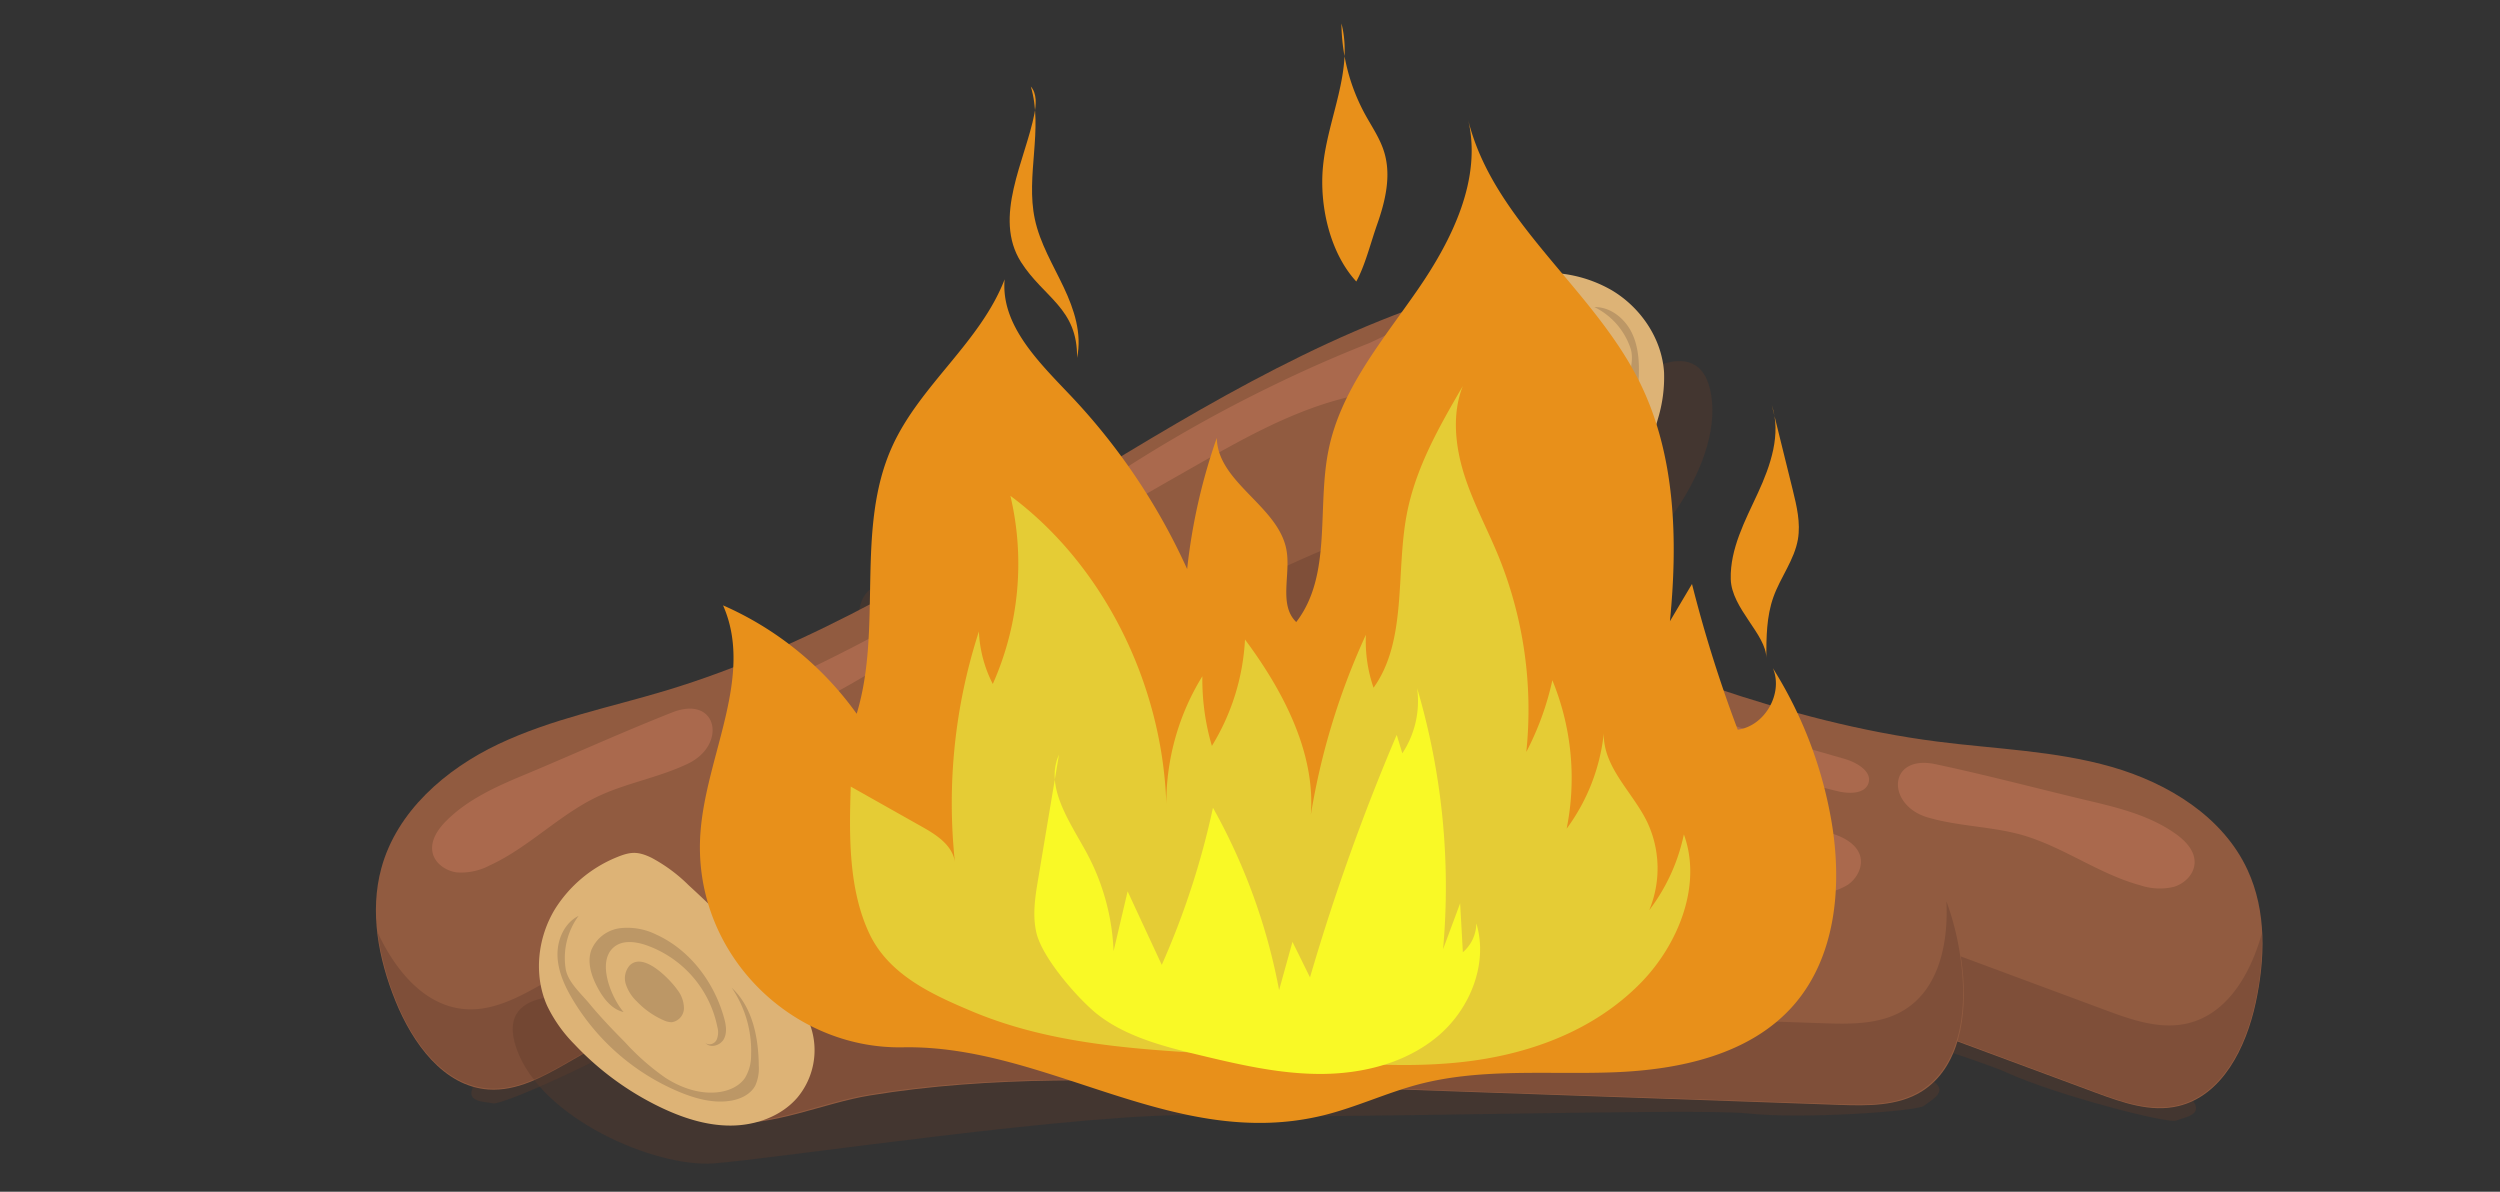 <svg xmlns="http://www.w3.org/2000/svg" viewBox="0 0 624.5 297.69"><rect x="0" y="0" width="624.5" height="297.69" fill="#333333" stroke="none"/><defs><style>.cls-1{fill:#603b2c;opacity:0.36;}.cls-2{fill:#915b40;}.cls-3{fill:#7f4f39;}.cls-4{fill:#ddb376;}.cls-5{fill:#bc9766;}.cls-6{fill:#aa694d;}.cls-7{fill:none;}.cls-8{fill:#e8901a;}.cls-9{fill:#e5cc35;}.cls-10{fill:#f9f926;}</style></defs><title>자산 4</title><g id="레이어_2" data-name="레이어 2"><g id="Layer_1" data-name="Layer 1"><path class="cls-1" d="M236.75,150s-22.62-12.93-22.34,5.6,23.44,39.11,37.68,42.74,93.84,17.35,119.74,27.14S489,262.32,501.27,267.93s40.3,12.84,42.33,12,6.83-1.35,4.21-5S236.75,150,236.75,150Z"/><path class="cls-2" d="M383,220.84,523.61,273c6.61,2.45,13.7,4.94,20.55,3.3,11-2.62,16.9-14.63,19.3-25.69s2.74-23-2-33.25c-6.13-13.33-19.86-21.75-34-25.8s-28.94-4.44-43.49-6.31c-76-9.75-143.08-59.11-219.4-66.37-6.8-.65-13.9-.91-20.22,1.7-14.51,6-19.3,25.68-13.43,40.24,4.62,11.49,15.82,23.7,27.33,28.72,10.72,4.68,24.65,3,36.15,4.86C325,199.33,354.15,210.13,383,220.84Z"/><path class="cls-3" d="M563.35,250.41A68.34,68.34,0,0,0,565,233.19c-2.8,10.06-8.57,20.07-18.5,22.44-6.85,1.64-14-.85-20.55-3.3L385.35,200.14c-28.85-10.71-58-21.5-88.55-26.4-11.49-1.85-25.42-.19-36.14-4.87-11.51-5-22.71-17.23-27.34-28.71a34.39,34.39,0,0,1-1.91-6.81,35.68,35.68,0,0,0-.55,27.27c4.63,11.49,15.82,23.7,27.33,28.72,10.72,4.68,24.65,3,36.15,4.86,30.51,4.9,59.69,15.7,88.55,26.41l140.6,52.18c6.61,2.45,13.7,4.94,20.55,3.31C555.05,273.47,560.94,261.46,563.35,250.41Z"/><path class="cls-4" d="M234.6,125.47c-6.46,5.45-10.4,14-9.54,22.42a35.53,35.53,0,0,0,3.42,11.21,72.7,72.7,0,0,0,15.27,21.56c4.43,4.31,9.53,8.12,15.4,10.05s12.62,1.8,17.94-1.35a18.48,18.48,0,0,0,8.81-15.67c0-4.43-1.58-8.7-3.24-12.82a267.3,267.3,0,0,0-14.59-30.5,39.47,39.47,0,0,0-6.62-9.41c-2.84-2.75-4.62-3.14-8.51-2.8A32.94,32.94,0,0,0,234.6,125.47Z"/><path class="cls-5" d="M247.86,144.74a4.86,4.86,0,0,0-2.49,4.19,10.38,10.38,0,0,0,1.25,4.91,20.68,20.68,0,0,0,4.9,6.6,4.65,4.65,0,0,0,1.75,1.09,3.57,3.57,0,0,0,4-2.32,7.64,7.64,0,0,0-.11-5C256.23,151.2,252.21,142.64,247.86,144.74Z"/><path class="cls-5" d="M245.64,139.13c2.53-.92,5.32.39,7.48,2a27.34,27.34,0,0,1,10.6,25.14,4.8,4.8,0,0,1-1.23,3c-.83.75-2.38.75-2.86-.25.61,1.77,3.32,1.89,4.68.6s1.65-3.32,1.74-5.19c.41-9.12-2.77-18.57-9.44-24.81a16.19,16.19,0,0,0-8.21-4.46,9,9,0,0,0-8.52,3c-2,2.6-2,6.23-1.42,9.47.52,3,1.64,6.15,4.22,7.73C240.93,151.07,240.12,141.13,245.64,139.13Z"/><path class="cls-5" d="M240.61,162.54a60.21,60.21,0,0,0,6.84,11.7c2.84,3.52,6.62,6.47,11,7.48,2.63.6,5.6.43,7.75-1.2a10.81,10.81,0,0,0,3.26-4.93,28,28,0,0,0,.71-17.51c3.39,6.18,2.46,13.85.29,20.56a10.36,10.36,0,0,1-2.39,4.48c-1.88,1.79-4.77,2.08-7.33,1.62-4.25-.78-8-3.3-11.25-6.13a56.46,56.46,0,0,1-18-30.37c-.83-3.82-1.25-7.87-.08-11.61s4.22-7.09,8.09-7.64a17.72,17.72,0,0,0-7.24,11.58c-.52,3.27,1.73,7.08,2.9,10.09C236.82,154.71,238.71,158.63,240.61,162.54Z"/><path class="cls-6" d="M275.54,125.35c-1.44,1.6-1.22,4.2,0,6a13.19,13.19,0,0,0,5,4,43.57,43.57,0,0,0,8.37,3.6c5.75,1.69,11.84,1.67,17.8,2.3,13.2,1.4,25.82,6,38.28,10.6,11.31,4.15,22.62,8.31,33.7,13,26.69,11.37,52.22,26.08,80.43,32.81,2.87.69,6.85.68,7.66-2.14s-2.86-5-5.83-5.9c-16.09-4.62-32.23-9.23-47.64-15.75-13.29-5.62-25.94-12.62-39-18.83a357,357,0,0,0-51.23-19.7q-13.05-3.9-26.36-6.79C293.26,127.82,278.09,122.52,275.54,125.35Z"/><path class="cls-6" d="M482.18,204.37c7.55,2.1,15.57,2.1,23.11,4.26,10.25,3,19.09,9.74,29.39,12.53a15.27,15.27,0,0,0,8.33.38c2.69-.8,5.1-3.14,5.2-6,.11-3-2.23-5.45-4.65-7.19-6.52-4.68-14.55-6.62-22.37-8.46-12.57-3-25.1-6.32-37.72-9C471.34,188.33,471.07,201.61,482.18,204.37Z"/><path class="cls-1" d="M404.49,97s20.19-16.47,23,1.84-16.69,42.44-30.14,48.35-89.72,32.54-113.66,46.45S174.12,249.27,163,256.83s-37.65,19.28-39.79,18.8-7-.21-5-4.2S404.49,97,404.49,97Z"/><path class="cls-2" d="M271.87,190.94,141.75,265.52c-6.11,3.5-12.7,7.12-19.73,6.64C110.74,271.38,103,260.5,98.76,250s-6.47-22.22-3.5-33.13c3.85-14.15,16-24.72,29.26-31s27.82-9.15,41.86-13.38C239.79,150.35,297.8,90.64,371.89,71c6.6-1.76,13.56-3.19,20.22-1.65,15.3,3.51,23.26,22.16,19.87,37.49-2.68,12.09-11.72,26-22.24,32.82-9.81,6.38-23.82,7-34.86,10.73C325.58,160.19,298.58,175.64,271.87,190.94Z"/><path class="cls-3" d="M98.84,249.74A68.24,68.24,0,0,1,94.37,233c4.42,9.46,11.75,18.39,21.94,19.09,7,.49,13.61-3.13,19.73-6.63l130.11-74.58c26.71-15.3,53.72-30.75,83-40.6,11-3.71,25-4.36,34.86-10.73,10.53-6.85,19.56-20.73,22.24-32.82a33,33,0,0,0,.77-7,35.66,35.66,0,0,1,5,26.81c-2.68,12.09-11.72,26-22.25,32.82-9.8,6.38-23.81,7-34.85,10.73-29.3,9.85-56.3,25.3-83,40.61L141.83,265.27c-6.11,3.5-12.7,7.12-19.73,6.64C110.81,271.13,103,260.25,98.84,249.74Z"/><path class="cls-4" d="M402.59,72.49C409.86,76.8,415.15,84.6,415.68,93a35.54,35.54,0,0,1-1.53,11.62,72.88,72.88,0,0,1-11.52,23.78c-3.66,5-8.06,9.57-13.54,12.44s-12.15,3.85-17.92,1.61a18.48,18.48,0,0,1-11.26-14c-.72-4.38.13-8.85,1.09-13.18a266.09,266.09,0,0,1,9.38-32.49,39.82,39.82,0,0,1,5-10.37c2.36-3.18,4-3.85,7.94-4.15A32.79,32.79,0,0,1,402.59,72.49Z"/><path class="cls-5" d="M392.68,93.67a4.87,4.87,0,0,1,3.14,3.73,10.33,10.33,0,0,1-.43,5,20.6,20.6,0,0,1-3.74,7.32,4.81,4.81,0,0,1-1.55,1.36,3.57,3.57,0,0,1-4.32-1.63,7.62,7.62,0,0,1-.7-4.92C385.48,101.42,388,92.31,392.68,93.67Z"/><path class="cls-5" d="M394,87.77c-2.65-.49-5.19,1.26-7.06,3.2a27.36,27.36,0,0,0-6.32,26.54,4.84,4.84,0,0,0,1.71,2.77c.94.6,2.47.35,2.78-.71-.31,1.84-3,2.41-4.52,1.36s-2.18-3-2.57-4.83c-1.9-8.94-.32-18.79,5.23-26a16.22,16.22,0,0,1,7.37-5.75,9,9,0,0,1,8.9,1.53c2.4,2.25,3,5.82,2.95,9.11,0,3-.6,6.34-2.89,8.32C400.55,98.77,399.72,88.84,394,87.77Z"/><path class="cls-5" d="M402.75,110a59.57,59.57,0,0,1-4.82,12.66c-2.22,3.94-5.47,7.47-9.65,9.19-2.5,1-5.45,1.35-7.84.09a10.8,10.8,0,0,1-4-4.33,28.07,28.07,0,0,1-3.58-17.15c-2.33,6.66-.15,14.07,3.09,20.33a10.37,10.37,0,0,0,3.1,4c2.14,1.46,5.05,1.27,7.49.39,4.07-1.46,7.34-4.56,10.09-7.89a56.43,56.43,0,0,0,12.72-32.9c.19-3.91-.06-8-1.83-11.47s-5.32-6.3-9.24-6.21A17.76,17.76,0,0,1,407.3,87c1.05,3.15-.54,7.27-1.2,10.44C405.21,101.69,404,105.87,402.75,110Z"/><path class="cls-6" d="M362.19,79.09c1.68,1.34,1.89,3.94,1,5.91A13.24,13.24,0,0,1,359,89.76a44.37,44.37,0,0,1-7.66,4.92c-5.4,2.62-11.41,3.6-17.18,5.2-12.79,3.55-24.48,10.18-36,16.74-10.47,5.95-20.95,11.91-31.1,18.39-24.46,15.6-47.23,34.31-74,45.59-2.71,1.14-6.63,1.79-7.9-.87s2-5.44,4.78-6.77c15.11-7.2,30.27-14.4,44.4-23.36,12.19-7.73,23.52-16.71,35.34-25A355.71,355.71,0,0,1,317,96.77q12.23-6,24.88-11C345.11,84.44,359.2,76.72,362.19,79.09Z"/><path class="cls-6" d="M171.34,191c-7.11,3.31-15,4.63-22.09,8-9.63,4.59-17.24,12.74-26.94,17.19a15.28,15.28,0,0,1-8.15,1.74c-2.79-.35-5.55-2.26-6.11-5-.59-2.92,1.3-5.75,3.4-7.85,5.66-5.69,13.27-8.93,20.68-12,11.91-5,23.72-10.36,35.73-15.09C179.39,173.38,181.84,186.44,171.34,191Z"/><path class="cls-1" d="M148.45,249.58s-25.54-5.14-19.44,12.35,34.57,29.73,49.23,28.69,94.52-13.11,122.19-12,122.84-1.94,136.23-.47,42.3-.52,44-1.94,6.05-3.44,2.42-6S148.45,249.58,148.45,249.58Z"/><path class="cls-2" d="M309.59,270.75,459.47,276c7,.24,14.56.37,20.55-3.34,9.62-6,11.43-19.22,10.22-30.47s-4.65-22.67-12.36-30.93c-10-10.71-25.7-14.38-40.36-13.77s-28.87,4.9-43.27,7.71c-75.24,14.71-154.41-11-229.13,6.16-6.66,1.53-13.48,3.52-18.65,8-11.89,10.26-10.23,30.46-.07,42.44,8,9.44,22.49,17.5,35,18.64,11.65,1.06,24.35-4.91,35.84-6.78C247.73,268.63,278.83,269.68,309.59,270.75Z"/><path class="cls-3" d="M490.05,242a68.09,68.09,0,0,0-3.84-16.86c.51,10.43-1.81,21.75-10.48,27.12-6,3.72-13.51,3.59-20.55,3.34l-149.89-5.2c-30.76-1.07-61.85-2.12-92.36,2.84-11.49,1.88-24.19,7.84-35.83,6.78-12.51-1.14-27-9.2-35-18.64a33.4,33.4,0,0,1-4-5.85,35.6,35.6,0,0,0,8.07,26.05c8,9.44,22.48,17.5,35,18.64,11.64,1.06,24.34-4.91,35.83-6.78,30.51-5,61.6-3.91,92.36-2.84l149.89,5.2c7,.25,14.55.38,20.54-3.34C489.45,266.48,491.26,253.22,490.05,242Z"/><path class="cls-4" d="M138.69,227c-4.42,7.2-5.45,16.57-2,24.28a35.53,35.53,0,0,0,6.78,9.56,72.92,72.92,0,0,0,21.29,15.65c5.56,2.69,11.6,4.7,17.78,4.68s12.55-2.27,16.6-6.94a18.47,18.47,0,0,0,3.42-17.64c-1.4-4.21-4.24-7.76-7.11-11.15A268.37,268.37,0,0,0,172,221.11a39.66,39.66,0,0,0-9.25-6.84c-3.57-1.72-5.37-1.52-9,0A32.89,32.89,0,0,0,138.69,227Z"/><path class="cls-5" d="M157.34,241.12a4.85,4.85,0,0,0-1,4.76,10.33,10.33,0,0,0,2.73,4.27,20.77,20.77,0,0,0,6.72,4.72,4.75,4.75,0,0,0,2,.48,3.57,3.57,0,0,0,3.06-3.46,7.62,7.62,0,0,0-1.68-4.68C167.33,244.61,160.81,237.76,157.34,241.12Z"/><path class="cls-5" d="M153.47,236.5c2.11-1.67,5.17-1.31,7.73-.47a27.38,27.38,0,0,1,18,20.52,4.79,4.79,0,0,1-.22,3.26c-.54,1-2,1.45-2.79.66,1.14,1.48,3.75.74,4.63-.91s.53-3.67,0-5.47c-2.49-8.79-8.48-16.76-16.78-20.58a16.2,16.2,0,0,0-9.2-1.64,9,9,0,0,0-7.15,5.51c-1.08,3.11.08,6.54,1.64,9.43,1.44,2.67,3.49,5.32,6.44,6C152.76,249.31,148.86,240.13,153.47,236.5Z"/><path class="cls-5" d="M156.08,260.3a60,60,0,0,0,10.17,8.95c3.81,2.45,8.32,4.05,12.83,3.62,2.69-.26,5.45-1.35,7-3.58a10.76,10.76,0,0,0,1.54-5.71,27.94,27.94,0,0,0-4.84-16.84c5.17,4.8,6.7,12.37,6.76,19.42a10.47,10.47,0,0,1-.86,5c-1.22,2.3-3.87,3.49-6.45,3.85-4.28.61-8.61-.61-12.6-2.27A56.42,56.42,0,0,1,143,249.58c-2-3.37-3.67-7.08-3.74-11s1.77-8.06,5.28-9.8a17.72,17.72,0,0,0-3.23,13.27c.54,3.27,3.87,6.18,5.93,8.67C150,254.07,153,257.19,156.08,260.3Z"/><path class="cls-6" d="M177.5,214c-.86,2,.17,4.37,1.85,5.71a13.16,13.16,0,0,0,6,2.22,44,44,0,0,0,9.08.78c6-.21,11.76-2.15,17.62-3.43,13-2.83,26.4-2.43,39.67-2,12,.38,24.08.76,36.09,1.75,28.9,2.38,57.78,8.29,86.67,5.79,2.93-.25,6.71-1.51,6.59-4.45-.13-3.09-4.3-3.89-7.39-3.76-16.72.69-33.49,1.4-50.18.07-14.38-1.15-28.59-3.8-42.91-5.59a356.22,356.22,0,0,0-54.83-2.55q-13.6.4-27.15,1.86C195.1,210.76,179,210.5,177.5,214Z"/><path class="cls-6" d="M398.51,223.86c7.83-.39,15.45-2.91,23.28-3.24,10.66-.44,21.19,3.22,31.84,2.63a15.34,15.34,0,0,0,8-2.26c2.3-1.62,3.84-4.59,3-7.3s-3.83-4.47-6.67-5.36c-7.66-2.38-15.9-1.69-23.9-1-12.86,1.15-25.82,1.92-38.64,3.34C383.17,212.05,387.11,224.74,398.51,223.86Z"/><rect class="cls-7" width="624.5" height="297.69"/><path class="cls-8" d="M175,207.66c1.51-19.18,13.39-38.85,5.62-56.44A81.06,81.06,0,0,1,214,178.3c6.56-21.6-.45-46.18,8.86-66.74,6.94-15.35,22-26,28.1-41.78-1,11.41,8.48,20.61,16.36,28.92a157.37,157.37,0,0,1,29.23,43.45,146.48,146.48,0,0,1,7.4-32.75c.25,11.31,15.64,17.07,17.45,28.23,1,6.07-2,13.5,2.4,17.76,9-11.69,5.13-28.42,8.05-42.88,3-15.07,13.45-27.37,22.19-40s16.32-28,12.63-42.88c6.14,25.62,31.11,42.12,42.85,65.71,9.08,18.24,9.62,39.56,7.63,59.84q2.75-4.65,5.51-9.3a333.07,333.07,0,0,0,11.43,36.4c6.76-.9,11.43-9.08,8.78-15.36a105.36,105.36,0,0,1,14.62,38.16c2.73,15.95,1.22,33.8-9.43,46-10.77,12.33-28.34,16.13-44.71,16.77s-33.07-1.13-48.9,3c-8,2.11-15.58,5.69-23.62,7.7-37.35,9.29-69.16-17.6-105.26-16.93C197.24,262.15,172.61,237.54,175,207.66Z"/><path class="cls-9" d="M212.52,196.49l18.18,10.25c3.52,2,7.5,4.66,7.88,9a139,139,0,0,1,5.95-58A31.7,31.7,0,0,0,248,170.86a73.92,73.92,0,0,0,4.4-47c23,17.07,37.94,46.58,38.95,77a60.36,60.36,0,0,1,9-31.93,58.92,58.92,0,0,0,2.38,17.4A56.31,56.31,0,0,0,311,159.75c10.38,13.94,19.52,31.63,15.66,49.12a175,175,0,0,1,14.54-50.3,35.88,35.88,0,0,0,1.91,13.23c8.45-11.78,5.51-28.71,8.31-43.38,2.23-11.67,8.19-22,14-32-2.76,6.93-1.92,15,.34,22.15s5.85,13.69,8.66,20.6a101.77,101.77,0,0,1,6.85,48.67,72,72,0,0,0,6.51-17.91A64.28,64.28,0,0,1,391.35,207a48.85,48.85,0,0,0,9.28-23.84c-.2,8.54,7.19,14.65,10.85,22.2a27.18,27.18,0,0,1,.5,22,47.06,47.06,0,0,0,8.65-18.93c4.67,12.76-1.51,27.58-10.67,37-12.07,12.38-28.73,18.18-45.19,19.92s-33-.21-49.53-1.35c-24.37-1.68-49.76-1.72-72.85-11.54-9.44-4-20.26-8.88-25.16-19.11C211.93,222.24,212.11,208.66,212.52,196.49Z"/><path class="cls-8" d="M258.4,28.4c.44-2.32.65-5-.9-6.79,3.16,10.64-1.32,22.26,1,33.12,1.29,6.08,4.6,11.49,7.25,17.11,2.57,5.45,4.57,11.49,3.3,17.55.17-12.4-8.31-15-14-23.92C247.94,54.24,256.18,39.92,258.4,28.4Z"/><path class="cls-8" d="M432.34,144.66c-.19-7.59,3.6-14.62,6.78-21.5s5.89-14.74,3.48-21.94l5.22,21.13c1,4.06,2,8.26,1.3,12.38-.9,5.15-4.35,9.46-6.11,14.38s-1.77,10.11-1.79,15.25C441.24,158.52,432.53,152,432.34,144.66Z"/><path class="cls-8" d="M330.48,41.63c1.15-12.08,7.68-24,4.61-35.77A48.36,48.36,0,0,0,341,28.57c1.69,3.1,3.73,6,4.77,9.42,1.81,5.91.28,12.3-1.78,18.13-1.61,4.57-3,10.23-5.19,14.2C332.13,63.07,329.56,51.23,330.48,41.63Z"/><path class="cls-10" d="M258.85,232.81c-1-4.48-.21-9.13.55-13.65l5.13-30.64c-3.6,8,2.64,16.66,6.85,24.39a56.35,56.35,0,0,1,6.79,24.69l3.51-14.95q4.26,9.19,8.53,18.37A201,201,0,0,0,303,201.78a149.56,149.56,0,0,1,16.52,45.55q1.66-6,3.34-12.06l4.38,8.88a543.09,543.09,0,0,1,21.66-60.58c.47,1.54.94,3.07,1.4,4.61A23.7,23.7,0,0,0,354,171.91a175,175,0,0,1,6.48,65.2l4.26-11.46q.35,6.1.68,12.22a9.61,9.61,0,0,0,3.36-7.24c3.05,10.05-1.54,21.41-9.57,28.18s-18.88,9.46-29.39,9.46-20.84-2.46-31.05-4.92c-8.6-2.08-18-4.59-25-10.27C268.91,249.07,260.16,239,258.85,232.81Z"/></g></g></svg>